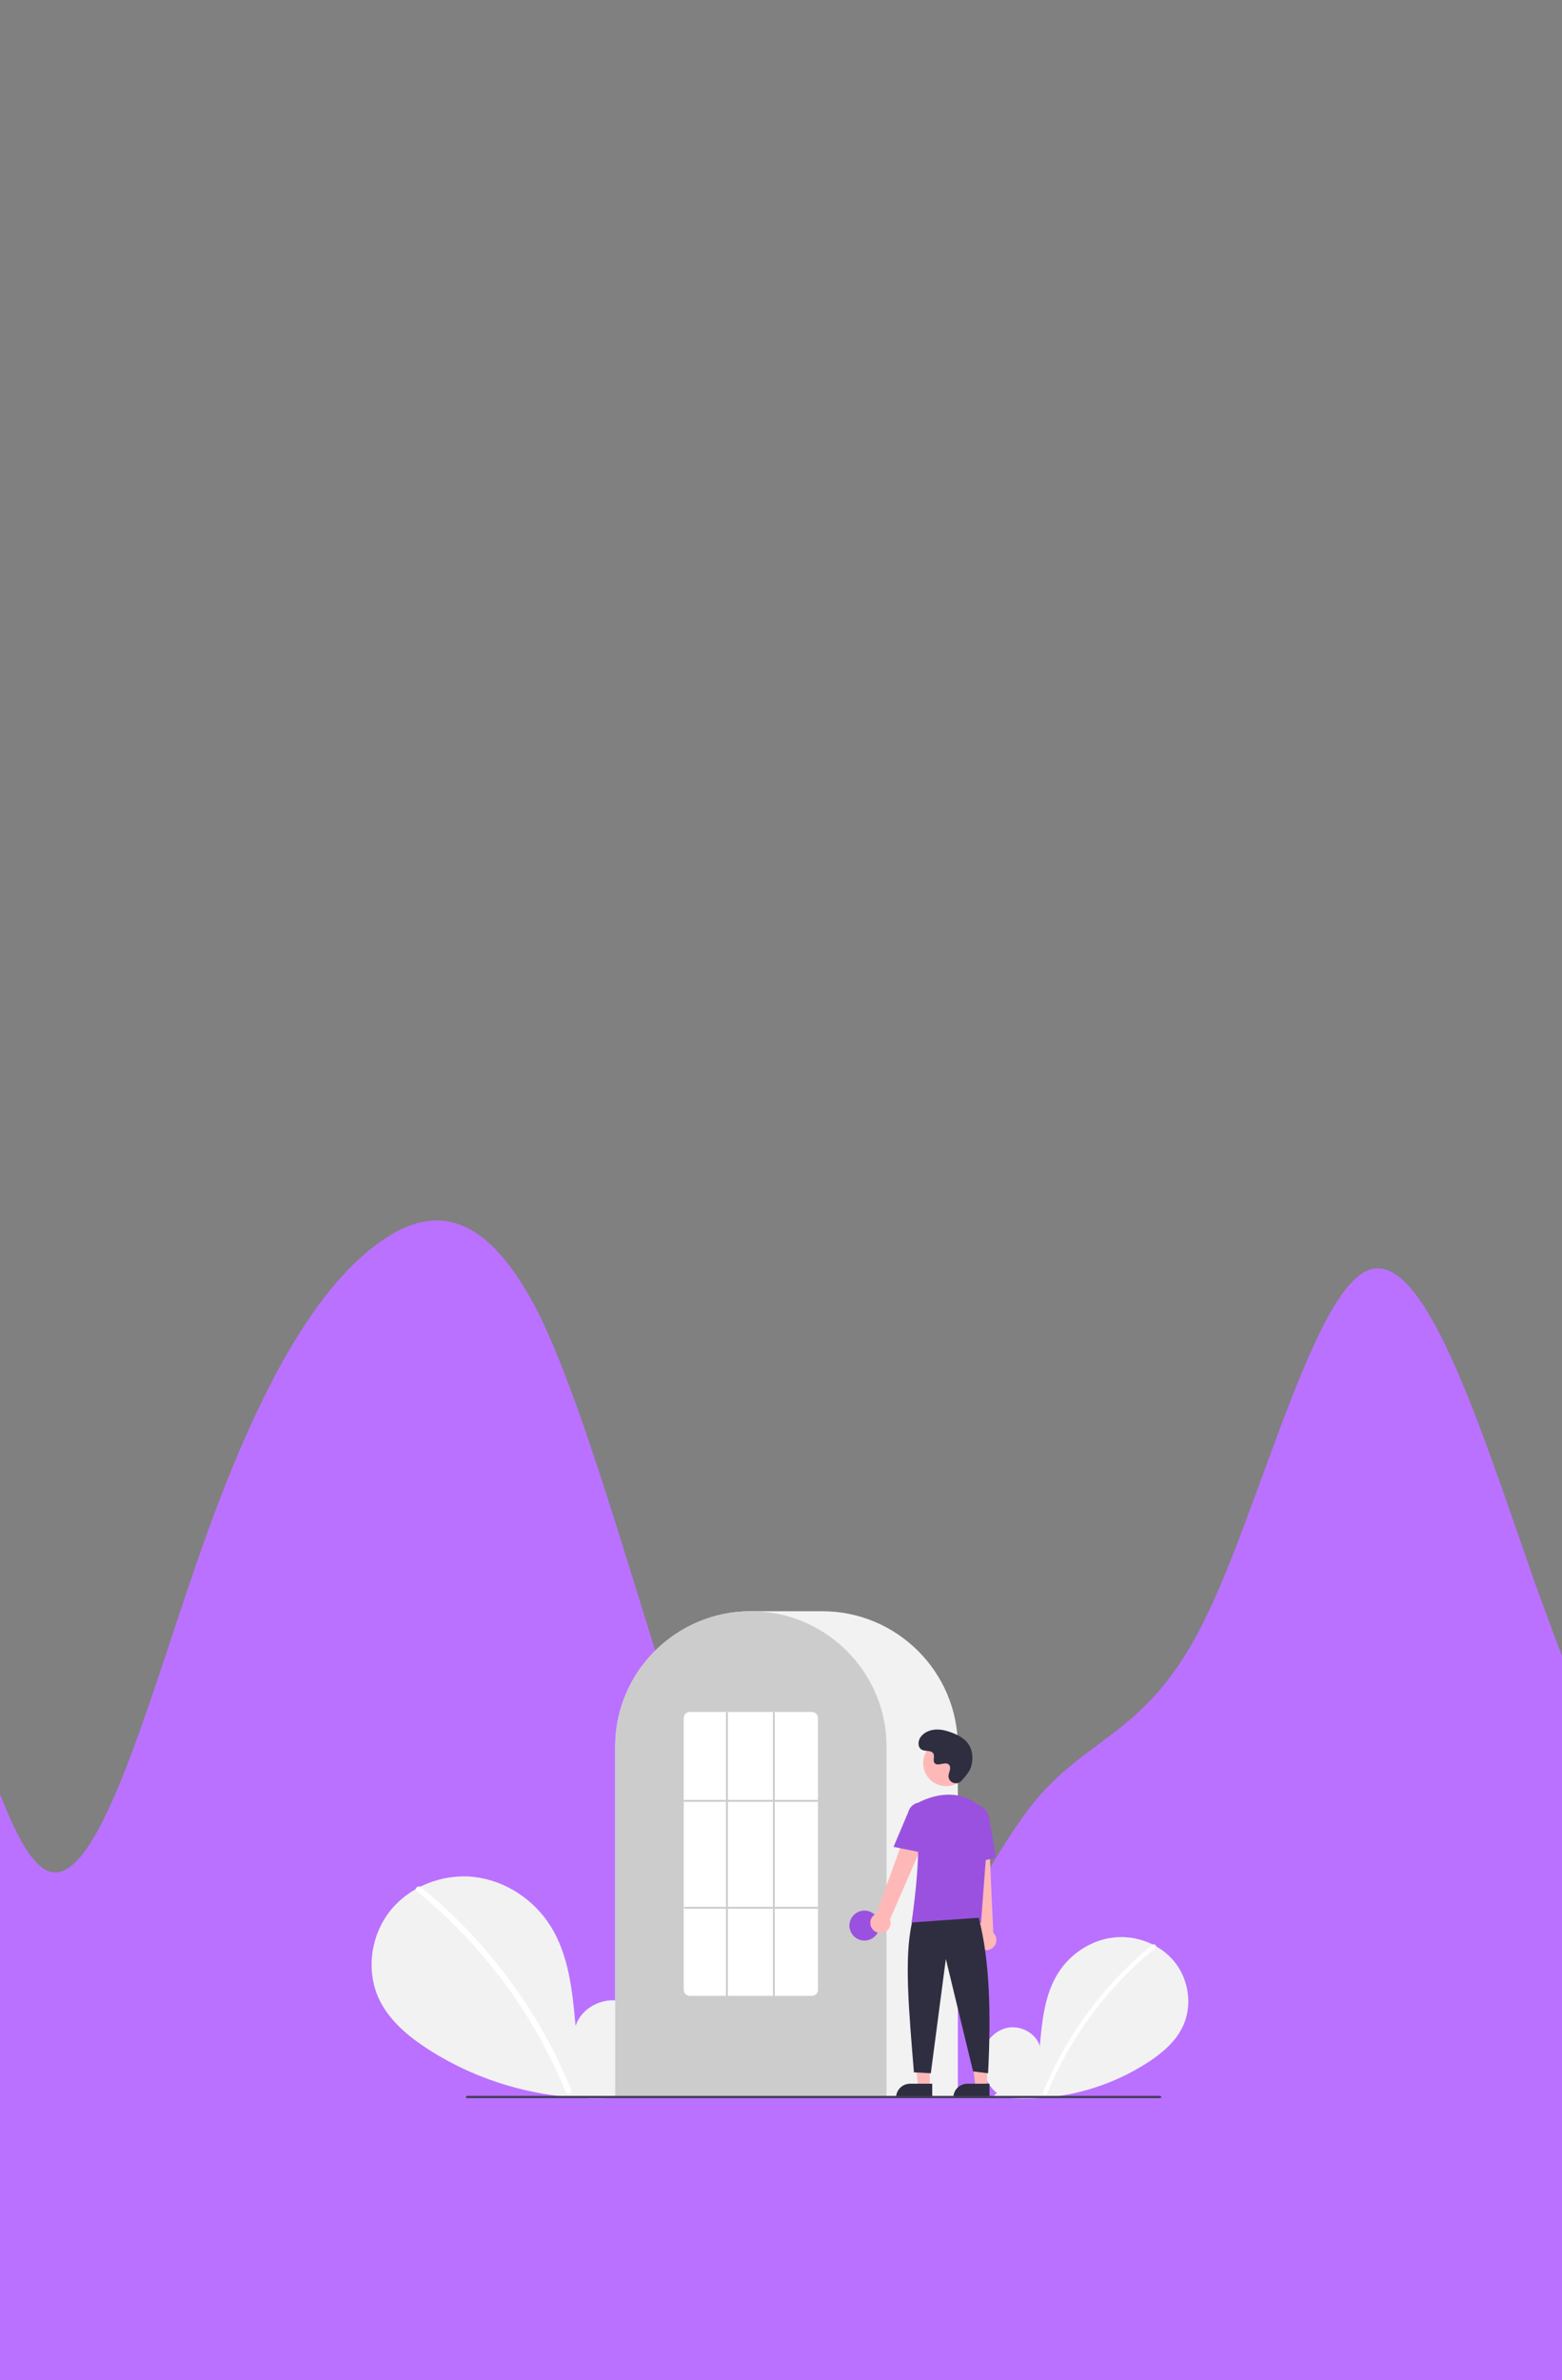 <svg width="744" height="1133" viewBox="0 0 744 1133" fill="none" xmlns="http://www.w3.org/2000/svg">
<rect x="0" y="0" width="744" height="1133" fill="#808080" stroke="none"/>
<path fill-rule="evenodd" clip-rule="evenodd" d="M-139 825.504L-126.15 783.438C-112.443 741.372 -85.887 657.24 -60.187 688.789C-33.63 720.339 -7.073 867.57 19.483 888.603C45.183 909.636 71.74 804.471 98.297 730.855C124.853 657.24 150.553 615.174 177.11 594.14C203.667 573.107 230.223 573.107 256.78 625.69C282.48 678.273 309.037 783.438 335.593 857.054C362.15 930.669 387.85 972.736 414.407 962.219C440.963 951.702 467.52 888.603 493.22 857.054C519.777 825.504 546.333 825.504 572.89 772.921C599.447 720.339 625.147 615.174 651.703 604.657C678.26 594.14 704.817 678.273 730.517 751.888C757.073 825.504 783.63 888.603 810.187 941.186C835.887 993.769 862.443 1035.83 876.15 1056.87L889 1077.9V1141H876.15C862.443 1141 835.887 1141 810.187 1141C783.63 1141 757.073 1141 730.517 1141C704.817 1141 678.26 1141 651.703 1141C625.147 1141 599.447 1141 572.89 1141C546.333 1141 519.777 1141 493.22 1141C467.52 1141 440.963 1141 414.407 1141C387.85 1141 362.15 1141 335.593 1141C309.037 1141 282.48 1141 256.78 1141C230.223 1141 203.667 1141 177.11 1141C150.553 1141 124.853 1141 98.297 1141C71.74 1141 45.183 1141 19.483 1141C-7.073 1141 -33.63 1141 -60.187 1141C-85.887 1141 -112.443 1141 -126.15 1141H-139V825.504Z" fill="#BA71FF"/>
<g clip-path="url(#clip0_68_59)">
<path d="M474.828 996.376C469.847 992.178 466.822 985.547 467.616 979.091C468.409 972.635 473.323 966.7 479.696 965.329C486.07 963.958 493.335 967.753 495.271 973.964C496.337 961.99 497.564 949.514 503.946 939.316C509.725 930.083 519.734 923.476 530.581 922.294C541.428 921.112 552.849 925.576 559.614 934.117C566.379 942.658 568.036 955.074 563.298 964.88C559.807 972.103 553.377 977.479 546.639 981.852C524.868 995.865 498.756 1001.56 473.108 997.899L474.828 996.376Z" fill="#F2F2F2"/>
<path d="M548.888 925.824C539.937 933.096 531.726 941.23 524.373 950.107C512.866 963.952 503.554 979.475 496.762 996.135C496.265 997.35 498.244 997.879 498.735 996.677C509.848 969.602 527.589 945.737 550.334 927.267C551.356 926.437 549.901 925.001 548.888 925.824Z" fill="white"/>
<path d="M302.225 995.236C309.066 989.47 313.221 980.361 312.131 971.494C311.041 962.627 304.293 954.475 295.538 952.592C286.784 950.709 276.805 955.922 274.146 964.452C272.683 948.006 270.996 930.87 262.231 916.864C254.294 904.181 240.547 895.107 225.648 893.483C210.749 891.86 195.063 897.992 185.771 909.722C176.479 921.453 174.204 938.507 180.712 951.975C185.506 961.896 194.338 969.28 203.592 975.286C233.116 994.45 269.74 1002.44 304.588 997.327" fill="#F2F2F2"/>
<path d="M200.504 898.331C212.797 908.32 224.075 919.492 234.174 931.684C244.275 943.865 253.168 956.994 260.727 970.887C264.953 978.68 268.749 986.698 272.098 994.904C272.781 996.573 270.064 997.3 269.388 995.649C263.456 981.182 256.116 967.329 247.475 954.29C238.876 941.298 229.033 929.169 218.086 918.072C211.894 911.8 205.361 905.871 198.517 900.314C197.114 899.174 199.113 897.201 200.504 898.331L200.504 898.331Z" fill="white"/>
<path d="M456.23 998.492H293.029V831.452C293.029 795.913 322.013 767 357.639 767H391.621C427.247 767 456.23 795.913 456.23 831.452V998.492Z" fill="#F2F2F2"/>
<path d="M422.249 998.492H293.029V831.452C292.994 817.834 297.316 804.561 305.368 793.564C305.665 793.16 305.961 792.762 306.266 792.368C310.161 787.273 314.795 782.785 320.017 779.054C320.312 778.84 320.608 778.629 320.909 778.419C325.278 775.402 330.005 772.937 334.981 771.077C335.276 770.966 335.577 770.854 335.878 770.746C340.379 769.144 345.044 768.047 349.788 767.474C350.082 767.434 350.384 767.403 350.685 767.372C355.308 766.878 359.971 766.878 364.594 767.372C364.895 767.403 365.197 767.434 365.494 767.475C370.237 768.047 374.901 769.145 379.4 770.746C379.701 770.854 380.002 770.966 380.298 771.078C385.213 772.913 389.884 775.342 394.207 778.311C394.507 778.516 394.808 778.727 395.104 778.937C398.031 781.021 400.78 783.343 403.324 785.879C405.363 787.913 407.264 790.082 409.013 792.369C409.317 792.762 409.613 793.16 409.91 793.563C417.962 804.56 422.285 817.834 422.249 831.452V998.492Z" fill="#CCCCCC"/>
<path d="M411.741 923.781C415.692 923.781 418.895 920.586 418.895 916.645C418.895 912.703 415.692 909.508 411.741 909.508C407.79 909.508 404.587 912.703 404.587 916.645C404.587 920.586 407.79 923.781 411.741 923.781Z" fill="#9B51E0"/>
<path d="M442.861 993.489H437.379L434.771 972.397L442.862 972.397L442.861 993.489Z" fill="#FFB8B8"/>
<path d="M433.464 991.926H444.035V998.567H426.807C426.807 997.695 426.979 996.831 427.314 996.025C427.648 995.22 428.139 994.488 428.757 993.871C429.375 993.255 430.109 992.766 430.916 992.432C431.724 992.098 432.589 991.926 433.464 991.926V991.926Z" fill="#2F2E41"/>
<path d="M470.136 993.489H464.654L462.046 972.397L470.137 972.397L470.136 993.489Z" fill="#FFB8B8"/>
<path d="M460.738 991.926H471.31V998.567H454.082C454.082 997.695 454.254 996.831 454.589 996.025C454.923 995.22 455.413 994.488 456.032 993.871C456.65 993.255 457.383 992.766 458.191 992.432C458.999 992.098 459.864 991.926 460.738 991.926V991.926Z" fill="#2F2E41"/>
<path d="M415.362 918.058C414.968 917.479 414.706 916.82 414.594 916.128C414.483 915.437 414.524 914.729 414.717 914.056C414.909 913.382 415.247 912.758 415.707 912.229C416.167 911.7 416.738 911.277 417.379 910.992L436.013 859.757L445.182 864.749L423.906 913.711C424.315 914.817 424.304 916.035 423.873 917.133C423.443 918.232 422.623 919.134 421.57 919.67C420.517 920.206 419.303 920.338 418.159 920.041C417.015 919.744 416.02 919.039 415.362 918.058V918.058Z" fill="#FFB8B8"/>
<path d="M467.335 927.686C466.726 927.337 466.201 926.86 465.797 926.287C465.393 925.714 465.119 925.06 464.996 924.37C464.873 923.681 464.902 922.973 465.083 922.296C465.264 921.619 465.591 920.99 466.042 920.453L460.269 866.255L470.704 866.731L473.103 920.041C473.958 920.856 474.482 921.956 474.578 923.131C474.674 924.307 474.334 925.477 473.623 926.419C472.912 927.361 471.88 928.011 470.721 928.244C469.562 928.478 468.357 928.279 467.335 927.686V927.686Z" fill="#FFB8B8"/>
<path d="M450.689 850.267C456.754 850.267 461.671 845.363 461.671 839.312C461.671 833.262 456.754 828.357 450.689 828.357C444.624 828.357 439.707 833.262 439.707 839.312C439.707 845.363 444.624 850.267 450.689 850.267Z" fill="#FFB8B8"/>
<path d="M467.265 915.36H434.157L434.197 915.103C434.256 914.718 440.098 876.548 435.789 864.06C435.357 862.833 435.395 861.49 435.896 860.289C436.397 859.088 437.326 858.114 438.503 857.555H438.503C444.661 854.663 456.481 851.101 466.458 859.745C467.926 861.038 469.072 862.654 469.806 864.465C470.54 866.276 470.842 868.233 470.687 870.18L467.265 915.36Z" fill="#9B51E0"/>
<path d="M440.516 882.189L425.61 879.172L432.597 862.656C433.015 861.056 434.052 859.687 435.481 858.849C436.91 858.011 438.613 857.772 440.218 858.186C441.822 858.599 443.197 859.63 444.04 861.053C444.884 862.476 445.127 864.175 444.717 865.777L440.516 882.189Z" fill="#9B51E0"/>
<path d="M459.606 887.79L458.71 867.298C458.031 863.446 460.241 859.805 463.641 859.21C467.042 858.617 470.362 861.288 471.045 865.169L474.413 884.316L459.606 887.79Z" fill="#9B51E0"/>
<path d="M466.164 912.906C471.491 933.146 472.072 958.879 470.635 986.948L463.481 986.056L450.514 932.532L443.36 986.948L435.312 986.502C432.908 957.051 430.567 931.767 434.418 915.137L466.164 912.906Z" fill="#2F2E41"/>
<path d="M457.925 847.779C455.876 849.956 452.071 848.787 451.804 845.813C451.783 845.582 451.785 845.35 451.809 845.119C451.947 843.802 452.71 842.606 452.527 841.215C452.485 840.869 452.356 840.539 452.151 840.256C450.519 838.075 446.686 841.232 445.145 839.257C444.201 838.047 445.311 836.141 444.586 834.788C443.629 833.002 440.795 833.883 439.018 832.905C437.04 831.817 437.159 828.79 438.46 826.949C440.048 824.704 442.831 823.506 445.58 823.334C448.329 823.161 451.059 823.902 453.625 824.9C456.541 826.033 459.432 827.6 461.226 830.157C463.408 833.268 463.618 837.449 462.527 841.086C461.863 843.298 459.598 846.001 457.925 847.779Z" fill="#2F2E41"/>
<path d="M552.578 998.779H222.467C222.326 998.779 222.191 998.723 222.092 998.623C221.992 998.523 221.936 998.389 221.936 998.248C221.936 998.107 221.992 997.973 222.092 997.873C222.191 997.774 222.326 997.717 222.467 997.717H552.578C552.719 997.717 552.854 997.774 552.953 997.873C553.053 997.973 553.109 998.107 553.109 998.248C553.109 998.389 553.053 998.523 552.953 998.623C552.854 998.723 552.719 998.779 552.578 998.779V998.779Z" fill="#3F3D56"/>
<path d="M386.702 950.097H328.576C327.81 950.101 327.074 949.803 326.53 949.266C325.985 948.73 325.675 948 325.67 947.236V817.81C325.675 817.047 325.985 816.316 326.53 815.78C327.074 815.244 327.81 814.945 328.576 814.949H386.702C387.468 814.945 388.204 815.244 388.749 815.78C389.293 816.316 389.603 817.047 389.609 817.81V947.236C389.603 948 389.293 948.73 388.749 949.266C388.204 949.803 387.468 950.101 386.702 950.097V950.097Z" fill="white"/>
<path d="M389.609 856.827H325.67V857.719H389.609V856.827Z" fill="#CCCCCC"/>
<path d="M389.832 907.724H325.893V908.616H389.832V907.724Z" fill="#CCCCCC"/>
<path d="M346.684 814.949H345.79V950.543H346.684V814.949Z" fill="#CCCCCC"/>
<path d="M369.041 814.949H368.147V950.543H369.041V814.949Z" fill="#CCCCCC"/>
</g>
<defs>
<clipPath id="clip0_68_59">
<rect width="389" height="232" fill="white" transform="translate(177 767)"/>
</clipPath>
</defs>
</svg>
